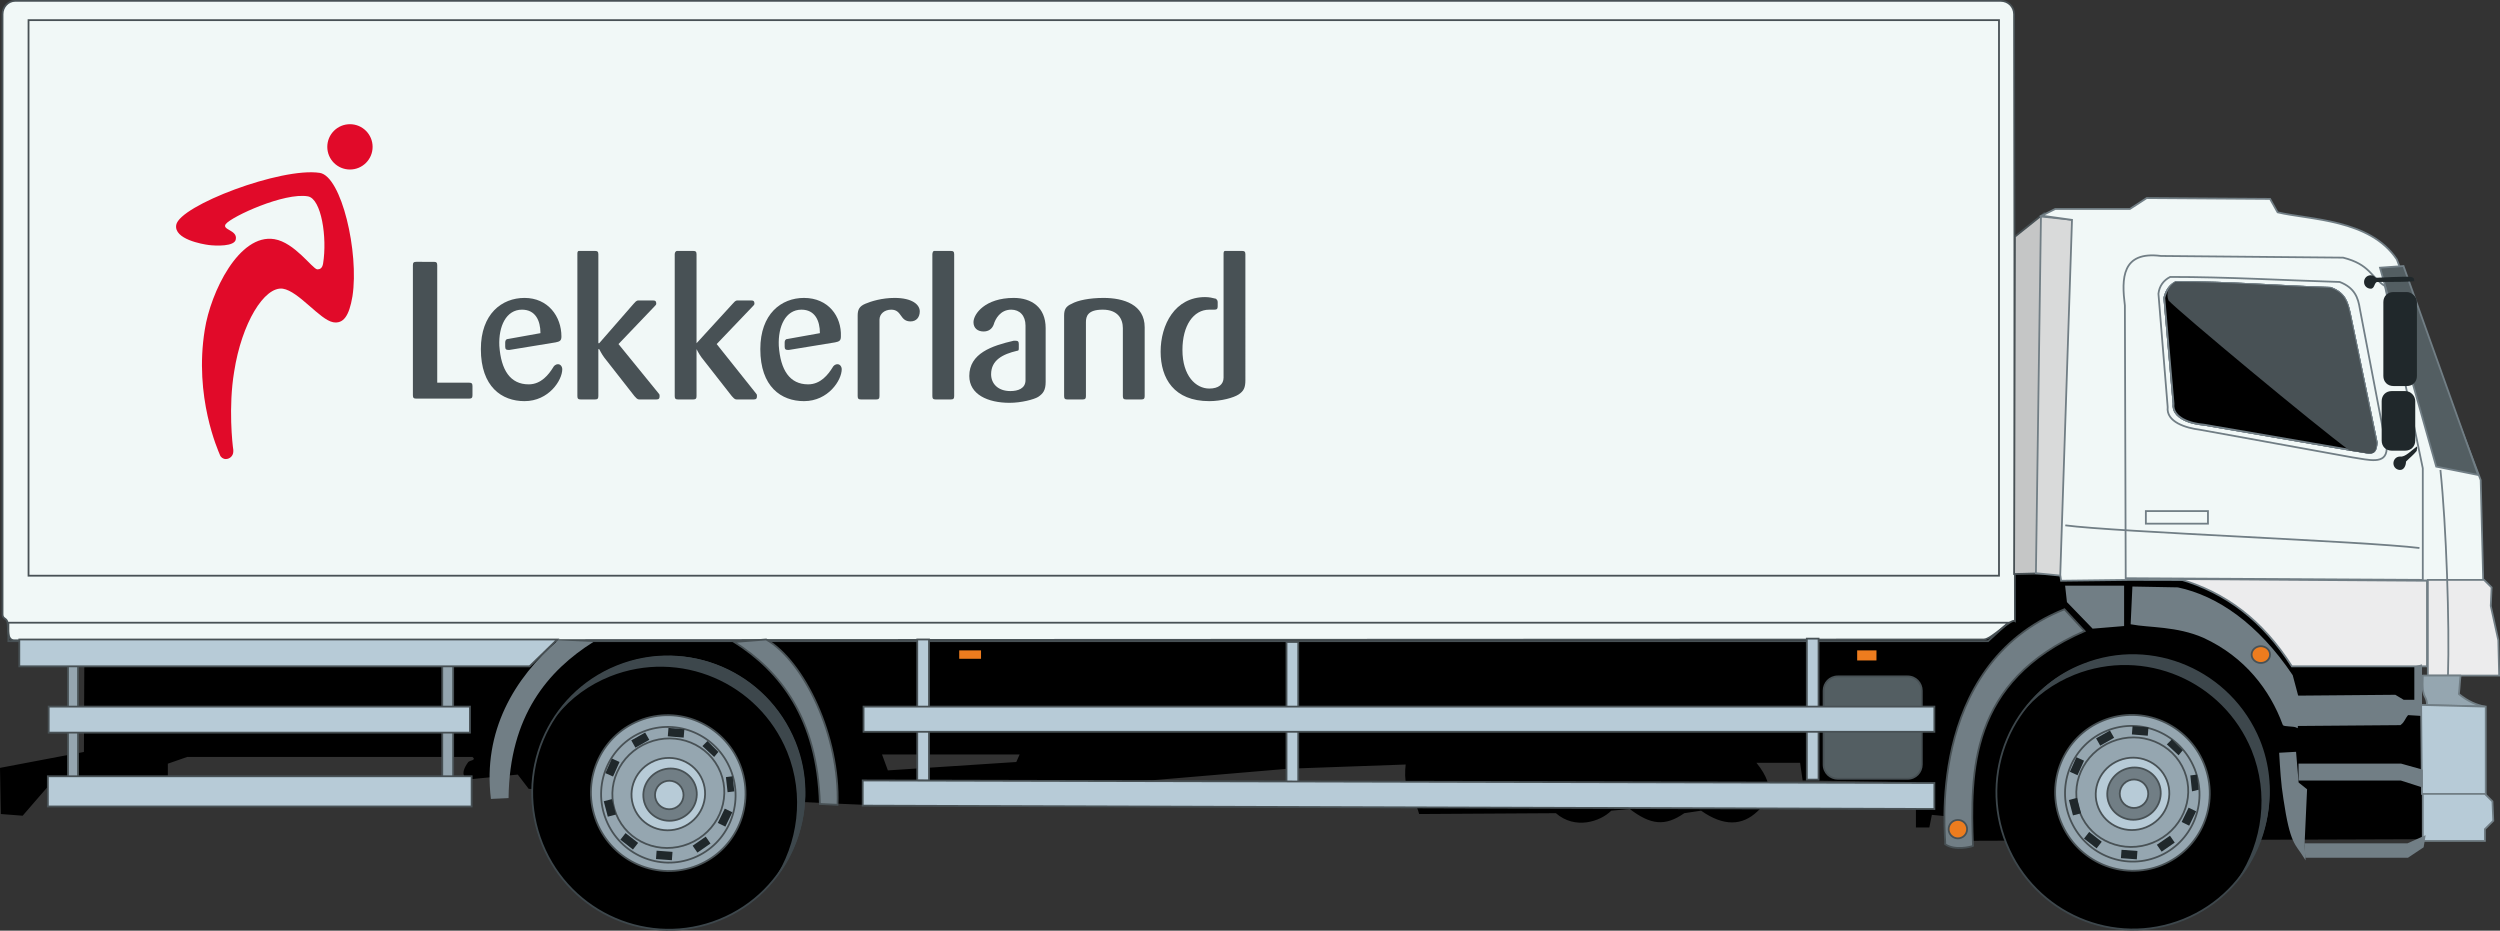 <!-- Generator: Adobe Illustrator 21.0.2, SVG Export Plug-In  -->
<svg version="1.1"
	 xmlns="http://www.w3.org/2000/svg" xmlns:xlink="http://www.w3.org/1999/xlink" xmlns:a="http://ns.adobe.com/AdobeSVGViewerExtensions/3.0/"
	 x="0px" y="0px" width="297.9px" height="110.9px" viewBox="0 0 297.9 110.9" style="enable-background:new 0 0 297.9 110.9;"
	 xml:space="preserve">
<rect x="0" y="0" width="297.9" height="110.9" fill="#333333" stroke="none"/>
<style type="text/css">
	.st0{fill-rule:evenodd;clip-rule:evenodd;}
	.st1{fill-rule:evenodd;clip-rule:evenodd;fill:#F1F8F7;stroke:#485155;stroke-width:0.216;stroke-miterlimit:22.926;}
	.st2{fill-rule:evenodd;clip-rule:evenodd;fill:none;stroke:#485155;stroke-width:0.216;stroke-miterlimit:22.926;}
	.st3{fill-rule:evenodd;clip-rule:evenodd;fill:#C5C6C6;stroke:#485155;stroke-width:0.216;stroke-miterlimit:22.926;}
	.st4{fill-rule:evenodd;clip-rule:evenodd;fill:#D9DADA;stroke:#717E85;stroke-width:0.216;stroke-miterlimit:22.926;}
	.st5{fill-rule:evenodd;clip-rule:evenodd;fill:#F1F8F7;stroke:#717E85;stroke-width:0.216;stroke-miterlimit:22.926;}
	.st6{fill-rule:evenodd;clip-rule:evenodd;fill:#ECECED;stroke:#717E85;stroke-width:0.216;stroke-miterlimit:22.926;}
	
		.st7{fill-rule:evenodd;clip-rule:evenodd;fill:#95A6B0;stroke:#717E85;stroke-width:0.216;stroke-linejoin:round;stroke-miterlimit:22.926;}
	.st8{fill-rule:evenodd;clip-rule:evenodd;fill:#B7CBD7;stroke:#717E85;stroke-width:0.216;stroke-miterlimit:22.926;}
	.st9{fill-rule:evenodd;clip-rule:evenodd;fill:#717E85;stroke:#717E85;stroke-width:0.216;stroke-miterlimit:22.926;}
	.st10{fill-rule:evenodd;clip-rule:evenodd;fill:#717E85;stroke:#485155;stroke-width:0.216;stroke-miterlimit:22.926;}
	.st11{fill-rule:evenodd;clip-rule:evenodd;fill:#9C9D9D;stroke:#717E85;stroke-width:0.216;stroke-miterlimit:22.926;}
	.st12{fill-rule:evenodd;clip-rule:evenodd;fill:#ED7C1E;stroke:#485155;stroke-width:0.216;stroke-miterlimit:22.926;}
	.st13{fill-rule:evenodd;clip-rule:evenodd;fill:#535E62;stroke:#485155;stroke-width:0.216;stroke-miterlimit:22.926;}
	.st14{fill-rule:evenodd;clip-rule:evenodd;fill:#ED7C1E;}
	.st15{fill-rule:evenodd;clip-rule:evenodd;fill:#717E85;}
	.st16{fill-rule:evenodd;clip-rule:evenodd;fill:#95A6B0;stroke:#485155;stroke-width:0.216;stroke-miterlimit:22.926;}
	.st17{fill-rule:evenodd;clip-rule:evenodd;fill:#535E62;stroke:#717E85;stroke-width:0.216;stroke-miterlimit:22.926;}
	.st18{fill-rule:evenodd;clip-rule:evenodd;fill:none;stroke:#717E85;stroke-width:0.216;stroke-miterlimit:22.926;}
	.st19{fill-rule:evenodd;clip-rule:evenodd;fill:#E10A29;}
	.st20{fill-rule:evenodd;clip-rule:evenodd;fill:#485155;}
	.st21{fill-rule:evenodd;clip-rule:evenodd;fill:#76888F;stroke:#717E85;stroke-width:0.216;stroke-miterlimit:22.926;}
	.st22{fill-rule:evenodd;clip-rule:evenodd;fill:#20282B;}
	.st23{fill-rule:evenodd;clip-rule:evenodd;stroke:#717E85;stroke-width:0.216;stroke-miterlimit:22.926;}
	.st24{fill-rule:evenodd;clip-rule:evenodd;fill:#B7CBD7;stroke:#485155;stroke-width:0.216;stroke-miterlimit:22.926;}
	.st25{fill-rule:evenodd;clip-rule:evenodd;stroke:#3D474C;stroke-width:0.216;stroke-miterlimit:22.926;}
	.st26{fill-rule:evenodd;clip-rule:evenodd;fill:#3D474C;}
</style>
<defs>
</defs>
<g>
	<path class="st0" d="M288.6,68.6L10.1,67.8L10,89.6L0,91.5L0.1,97l2.6,0.2l3.2-3.7l11.4,0l0.3-1l2.4,0.1L20,91l2.3-0.8l34,0
		c0.5,0.4-0.3,0.4-0.5,0.6c-1.1,1.5-0.5,2.2,0.8,2l5.1-0.5l1.3,1.7l35.3,1.7l4.6,0.2l50.6-4.3l14-0.5c-0.1,0.8-0.1,1.9,0.1,2.5
		c0.4,1.4,1.2,2.1,1.5,3.4l16.3-0.1c2.3,2,5.3,1,6.6-0.3l2.2-0.2c2.5,1.9,4.2,2.1,6.5,0.5l2-0.3c2.7,1.9,4.9,1.8,6.7,0.1
		c1.1-1,2.5-2.6-0.1-5.8l5.2,0l0.3,2.1l13.5,0.2v5.4l1.6,0l0.3-1.5l2.1,0.2l-0.3,2.9l56.6-0.2V68.6L288.6,68.6z M121.5,89.9
		l-0.4,0.9l-15.3,1l-0.7-1.9H121.5z"/>
	<path class="st1" d="M238.4,0.1H1.8C1,0.1,0.3,0.8,0.3,1.7v71.5c0,0.6,0.5,0.4,0.6,1c0.1,0.7-0.1,2.1,0.8,2.1l234.7-0.1
		c0.9,0,3.2-2.5,3.7-2.2L240,1.7C240,0.8,239.3,0.1,238.4,0.1z"/>
	<rect x="3.4" y="2.4" class="st2" width="234.8" height="66.2"/>
	<polygon class="st2" points="239.3,74.2 1,74.2 1,76.4 236.9,76.4 	"/>
	<path class="st3" d="M243.6,25.4l-3.5,2.8l-0.1,40.2c1.5,0,3-0.2,5.7,0.1l0.4-42.2L243.6,25.4z"/>
	<polygon class="st4" points="247,26.2 243.2,25.8 242.6,68.3 245.6,68.6 	"/>
	<path class="st5" d="M285.6,30.9c-3.2-4.8-10.4-4.7-14.2-5.6l-0.9-1.6l-14.7-0.1l-2,1.3l-8.9,0l-1.6,0.8l3.6,0.5l-1.4,42.3l0.1,0.7
		l8.2-0.1l42.1,0.1l-0.3-12L285.6,30.9z"/>
	<polygon class="st6" points="296,69.1 289.3,69.1 289.3,80.5 297.8,80.5 297.7,76.3 296.8,72.2 296.9,70 	"/>
	<path class="st6" d="M289.1,69.2l-29.4-0.2c5.5,1.6,9.9,4.9,13.4,10.4h16.1V69.2z"/>
	<path class="st7" d="M293.2,80.5c-1.6,0-2.9,0-4.5,0c0,0.6-0.1,1.5,0.1,2.1c0.1,0.5,0.4,0.6,0.4,1.4c2.5,0.1,4.4,0.1,6.9,0.2
		c-1-0.2-2-0.6-3.1-1.5C293.1,81.9,293.1,81.3,293.2,80.5z"/>
	<polygon class="st8" points="296.2,84.2 288.5,84 288.6,94.6 296.2,94.6 	"/>
	<polygon class="st8" points="296.1,94.6 288.7,94.6 288.7,100.2 296.1,100.2 296.1,98.8 297.1,97.8 297,95.5 	"/>
	<path class="st9" d="M285.4,82.9l-11.6,0.1l-0.1,3.4l12.3-0.1c0.5-0.4,0.4-0.6,0.9-1.2l1.6,0.1l0-5.9l-0.7,0.2l0,4l-1.4,0
		L285.4,82.9z"/>
	<polygon class="st9" points="286.1,91.1 274,91.1 274,92.9 286.1,92.9 288.6,93.7 288.6,91.8 	"/>
	<polygon class="st9" points="274.7,100.6 274.8,102.1 286.9,102.1 288.7,100.9 288.9,99.7 286.9,100.6 	"/>
	<path class="st9" d="M273.5,89.7l-1.8,0.1c0.1,1.7,0.2,3.6,0.5,5.4c0.8,5.4,1.4,5.3,2.4,6.9l-0.1-1.4l0.3-6.6l-1-0.8L273.5,89.7z"
		/>
	<path class="st9" d="M273.1,80.5c-4.1-6.1-8.9-9.4-13.6-10.4l-5.3-0.1l-0.2,4.3c2.1,0.4,5.4,0.2,8.6,1.6c5,2.3,8,6.3,9.5,10.4
		c0,0.2,1.2,0.1,1.6,0.3l0.2-3.1L273.1,80.5z"/>
	<path class="st10" d="M246,72.6l2.4,2.6c-13.8,6-13.6,16.8-13.3,25.6c-0.2,0.1-2.2,0.6-3.3-0.2C231.9,100.3,229.2,79.3,246,72.6z"
		/>
	<polygon class="st9" points="253,69.9 246.2,69.9 246.4,71.7 249.4,74.8 253,74.5 253,71.4 	"/>
	<path class="st11" d="M277.7,34.3c-6.4-0.2-12-0.7-18.4-0.7c-0.8,0.4-1.2,1.1-1.4,1.9l1.1,12.6c-0.2,1.7,2.1,2.4,3.6,2.5l17.4,3
		c2.4,0.3,3.1,0.9,3.2-0.9L280,37.3C279.7,36,279.4,34.9,277.7,34.3z"/>
	<ellipse class="st12" cx="269.4" cy="78" rx="1.1" ry="1"/>
	<ellipse class="st12" cx="233.3" cy="98.8" rx="1.1" ry="1.1"/>
	<path class="st13" d="M227.3,80.6h-8.3c-1,0-1.7,0.8-1.7,1.7v8.8c0,1,0.8,1.7,1.7,1.7h8.3c1,0,1.7-0.8,1.7-1.7v-8.8
		C229,81.4,228.3,80.6,227.3,80.6z"/>
	<rect x="221.3" y="77.5" class="st14" width="2.3" height="1.2"/>
	<rect x="114.3" y="77.5" class="st14" width="2.6" height="1"/>
	<path class="st10" d="M91.3,76.2l-3.8,0.3c5.5,3.5,9.9,9.1,10.2,19.3l2.1,0.1C100.1,87.7,95.8,78.8,91.3,76.2z"/>
	<path class="st15" d="M66.5,76.3l4.2,0.2c-5.4,3.4-10,8.8-10.1,18.6l-2.1,0.1C57.5,87.1,61.3,80.8,66.5,76.3z"/>
	<rect x="52.7" y="76.4" class="st16" width="1.3" height="17.3"/>
	<rect x="8.1" y="76.6" class="st16" width="1.2" height="17.1"/>
	<polygon class="st17" points="286.4,31.7 283.6,31.9 290.3,55.6 295.3,56.6 	"/>
	<path class="st18" d="M284.2,34.1c-1.7-1.1-1.8-2.6-5-3.4l-21.7-0.2c-4.7-0.6-4.7,2.7-4.3,5.9l0.1,32.5l35.4,0.2l0-13.3L284.2,34.1
		z"/>
	<rect x="255.7" y="60.9" class="st18" width="7.4" height="1.5"/>
	<path class="st18" d="M288.3,65.3c-6.5-0.8-36.2-1.9-42.2-2.7"/>
	<path class="st18" d="M290.8,56c0.7,6.6,1.1,18.5,0.9,24.5"/>
	<g>
		<circle class="st19" cx="41.7" cy="17.5" r="2.7"/>
		<path class="st19" d="M26.9,54.7c0.5,0,0.9-0.4,0.9-0.9c0-0.1,0-0.1,0-0.2c-0.1-0.6-0.6-5.1,0.1-9.3c0.9-5.8,3.6-10.2,5.8-9.9
			c1.9,0.3,4.4,3.7,6,4c1.2,0.2,1.9-0.7,2.3-3.1c0.8-5.2-1.3-14.3-3.9-14.7c-4.6-0.7-16.7,3.9-17.1,6.2c-0.3,1.7,3.1,2.3,3.9,2.4
			c0.8,0.1,3.1,0.2,3.2-0.7c0.2-1.1-1.7-1.1-1.2-1.8c0.7-0.9,7-3.8,9.8-3.3c1.6,0.3,2.3,4.9,1.8,8c-0.1,0.6-0.4,0.7-0.7,0.7
			c-0.6-0.1-2.7-3.2-5.1-3.6c-4.2-0.7-7.6,6.3-8.3,10.8c-1.3,8,1.6,14.4,1.8,14.9C26.3,54.5,26.6,54.7,26.9,54.7z"/>
		<path class="st20" d="M69,29.9c-0.2,0-0.2,0.2-0.2,0.4v16.9c0,0.3,0.1,0.4,0.4,0.4h1.7c0.3,0,0.4-0.1,0.4-0.4v-5.6h0.1
			c0,0,0.3,0.6,0.6,1l3.6,4.6c0.2,0.2,0.3,0.4,0.6,0.4h2c0.3,0,0.4-0.1,0.4-0.4c0-0.1,0-0.2-0.1-0.3L73.7,41l4.3-4.5
			c0.1-0.1,0.2-0.2,0.2-0.3c0-0.3-0.1-0.4-0.4-0.4h-1.7c-0.3,0-0.4,0.2-0.6,0.4l-4.1,4.7h-0.1V30.3c0-0.3-0.1-0.4-0.4-0.4h-1.7
			C69.1,29.9,69.1,29.9,69,29.9z"/>
		<path class="st20" d="M80.7,29.9c-0.2,0-0.3,0.2-0.3,0.4v16.9c0,0.3,0.1,0.4,0.4,0.4h1.8c0.3,0,0.4-0.1,0.4-0.4v-5.6h0
			c0,0,0.3,0.6,0.6,1l3.6,4.6c0.2,0.2,0.3,0.4,0.6,0.4h2c0.3,0,0.4-0.1,0.4-0.4c0-0.1,0-0.2-0.1-0.3L85.4,41l4.3-4.5
			c0.1-0.1,0.2-0.2,0.2-0.3c0-0.3-0.1-0.4-0.4-0.4h-1.6c-0.3,0-0.4,0.2-0.6,0.4L83,40.9h0V30.3c0-0.3-0.1-0.4-0.4-0.4h-1.8
			C80.7,29.9,80.7,29.9,80.7,29.9z"/>
		<path class="st20" d="M111.3,29.9c-0.1,0-0.2,0.2-0.2,0.4v16.9c0,0.3,0.1,0.4,0.4,0.4h1.8c0.3,0,0.4-0.1,0.4-0.4V30.3
			c0-0.3-0.1-0.4-0.4-0.4h-1.8C111.4,29.9,111.4,29.9,111.3,29.9z"/>
		<path class="st20" d="M146,29.9c-0.2,0-0.2,0.2-0.2,0.4V45c0,0.8-0.6,1.3-1.7,1.3c-1.6,0-3.2-1.5-3.2-4.6c0-2.9,1.3-4.8,3.2-4.8
			c0.2,0,0.4,0,0.5,0c0,0,0.1,0,0.1,0c0.3,0,0.4-0.1,0.4-0.4v-0.5c0-0.2-0.1-0.3-0.2-0.4c-0.4-0.1-0.8-0.2-1.3-0.2
			c-3.6,0-5.3,3.3-5.3,6.5c0,3.2,1.6,5.9,5.8,5.9c1.4,0,2.9-0.4,3.5-0.8c0.6-0.4,0.8-0.8,0.8-1.7V30.3c0-0.3-0.1-0.4-0.4-0.4h-1.8
			C146.1,29.9,146,29.9,146,29.9z"/>
		<path class="st20" d="M49.6,31.2c-0.3,0-0.4,0.1-0.4,0.4v15.5c0,0.3,0.1,0.4,0.4,0.4h6.3c0.3,0,0.4-0.1,0.4-0.4v-1.1
			c0-0.3-0.1-0.4-0.4-0.4h-3.8v-14c0-0.3-0.1-0.4-0.4-0.4H49.6z"/>
		<path class="st20" d="M62.5,35.5c-2.7,0-5.2,1.9-5.2,6.1c0,4.5,2.5,6.2,5.2,6.2c2.9,0,4.5-2.5,4.5-3.8c0-0.3-0.2-0.6-0.5-0.6
			c-0.3,0-0.5,0.2-0.6,0.4c-0.5,0.8-1.4,2-2.9,2c-2.2,0-3.3-1.7-3.5-4.6c-0.1-2.3,0.8-4.3,2.7-4.3c1.6,0,2.2,1.3,2.2,2.8l-3.9,0.7
			c-0.2,0-0.3,0.2-0.3,0.4v0.5c0,0.3,0.1,0.4,0.4,0.4c0,0,0.1,0,0.1,0l5.5-0.9c0.5-0.1,0.7-0.2,0.7-0.7
			C66.9,37.7,65.3,35.5,62.5,35.5z"/>
		<path class="st20" d="M95.8,35.5c-2.7,0-5.2,1.9-5.2,6.1c0,4.5,2.5,6.2,5.2,6.2c2.9,0,4.5-2.5,4.5-3.8c0-0.3-0.2-0.6-0.5-0.6
			c-0.3,0-0.5,0.2-0.6,0.4c-0.5,0.8-1.4,2-2.9,2c-2.2,0-3.3-1.7-3.5-4.6c-0.1-2.3,0.8-4.3,2.7-4.3c1.6,0,2.2,1.3,2.2,2.8l-3.9,0.7
			c-0.2,0-0.3,0.2-0.3,0.4v0.5c0,0.3,0.1,0.4,0.4,0.4c0,0,0.1,0,0.1,0l5.5-0.9c0.5-0.1,0.7-0.2,0.7-0.7
			C100.3,37.7,98.7,35.5,95.8,35.5z"/>
		<path class="st20" d="M106.6,35.5c-1.5,0-2.8,0.4-3.5,0.7c-0.7,0.3-0.9,0.7-0.9,1.4v9.6c0,0.3,0.1,0.4,0.4,0.4h1.8
			c0.3,0,0.4-0.1,0.4-0.4v-9.1c0-0.7,0.6-1.2,1.4-1.2c1.3,0,1,1.4,2.3,1.4c0.7,0,1.1-0.5,1.1-1.2C109.6,36.3,108.7,35.5,106.6,35.5z
			"/>
		<path class="st20" d="M120.8,35.5c-3.4,0-4.8,1.9-4.8,2.9c0,0.7,0.5,1.1,1.2,1.1c0.6,0,1-0.3,1.2-0.8c0.2-0.7,0.8-1.8,2.1-1.8
			c1,0,1.7,0.7,1.7,1.9v6.5c0,1-0.9,1.3-1.8,1.3c-1.5,0-2.3-0.9-2.3-2c0-1.7,1.4-2.4,3.1-2.8c0.2,0,0.2-0.1,0.2-0.4v-0.4
			c0-0.3-0.1-0.4-0.4-0.4c-0.1,0-0.1,0-0.2,0c-2.6,0.6-5.3,1.5-5.3,4.2c0,2.2,2.2,3.2,4.8,3.2c1.4,0,2.9-0.4,3.4-0.7
			c0.6-0.4,0.9-0.8,0.9-1.8v-6.4C124.6,36.6,122.9,35.5,120.8,35.5z"/>
		<path class="st20" d="M131.5,35.5c-1.7,0-3.1,0.3-3.8,0.7c-0.7,0.3-0.9,0.7-0.9,1.4v9.6c0,0.3,0.1,0.4,0.4,0.4h1.8
			c0.3,0,0.4-0.1,0.4-0.4v-8.8c0-0.7,0.2-1.5,2-1.5c1.8,0,2.4,1.1,2.4,2.2v8.1c0,0.3,0.1,0.4,0.4,0.4h1.8c0.3,0,0.4-0.1,0.4-0.4V39
			C136.4,36.3,133.9,35.5,131.5,35.5z"/>
	</g>
	<path class="st21" d="M277.7,34.3c-6.4-0.2-12-0.7-18.4-0.7c-0.8,0.4-1.2,1.1-1.4,1.9l1.1,12.6c-0.2,1.7,2.1,2.4,3.6,2.5l17.4,3
		c2.4,0.3,3.1,0.9,3.2-0.9L280,37.3C279.7,36,279.4,34.9,277.7,34.3z"/>
	<path class="st22" d="M282.5,32.8c-0.5,0-0.8,0.4-0.8,0.8c0,0.5,0.4,0.8,0.8,0.8c0.5,0,0.4-0.8,0.8-0.8c1.9,0,3.7,0,4.4-0.1
		c-0.1-0.1,0.1-0.4-0.4-0.5c-0.5-0.1-4.1,0.1-4.2,0.1C283,33,282.8,32.8,282.5,32.8z"/>
	<path class="st18" d="M278.8,33.6c-6.7-0.2-13.4-0.6-20.2-0.6c-0.8,0.4-1.3,1.1-1.4,2l1.1,13.5c-0.2,1.8,2.2,2.5,3.8,2.7l18.2,3.3
		c2,0.3,4,0.9,4.1-1l-3.2-16.7C281,35.5,280.6,34.3,278.8,33.6L278.8,33.6z M277.7,34.3c-6.4-0.2-12-0.7-18.4-0.7
		c-0.8,0.4-1.2,1.1-1.4,1.9l1.1,12.6c-0.2,1.7,2.1,2.4,3.6,2.5l17.4,3c2.4,0.3,3.1,0.9,3.2-0.9L280,37.3
		C279.7,36,279.4,34.9,277.7,34.3z"/>
	<path class="st23" d="M277.7,34.3c-6.4-0.2-12-0.7-18.4-0.7c-0.8,0.4-1.2,1.1-1.4,1.9l1.1,12.6c-0.2,1.7,2.1,2.4,3.6,2.5l17.4,3
		c2.4,0.3,3.1,0.9,3.2-0.9L280,37.3C279.7,36,279.4,34.9,277.7,34.3z"/>
	<path class="st20" d="M280,53.7c2.5,0.3,3.1,0.9,3.2-0.9L280,37.3c-0.3-1.3-0.6-2.4-2.3-3c-6.4-0.2-12-0.7-18.5-0.7
		c-0.9,0.6-1.1,1.4-0.8,2.2C259.7,37.2,275.9,50.7,280,53.7z"/>
	<rect x="215.3" y="76.1" class="st24" width="1.4" height="16.8"/>
	<rect x="153.3" y="76.5" class="st24" width="1.4" height="16.8"/>
	<rect x="109.3" y="76.2" class="st24" width="1.4" height="16.8"/>
	<rect x="5.8" y="84.2" class="st24" width="50.2" height="3.1"/>
	<rect x="5.7" y="92.5" class="st24" width="50.5" height="3.6"/>
	<polygon class="st24" points="2.3,76.2 66.4,76.2 63.1,79.4 2.3,79.4 	"/>
	<rect x="102.9" y="84.2" class="st24" width="127.6" height="3"/>
	<polygon class="st24" points="230.5,93.3 102.8,93 102.8,96 230.5,96.4 	"/>
	<path class="st22" d="M286.8,34.8h-1.6c-0.7,0-1.2,0.5-1.2,1.2v8.8c0,0.7,0.5,1.2,1.2,1.2h1.6c0.7,0,1.2-0.5,1.2-1.2V36
		C288,35.4,287.4,34.8,286.8,34.8z"/>
	<path class="st22" d="M286.6,46.6h-1.6c-0.7,0-1.2,0.5-1.2,1.2v4.7c0,0.7,0.5,1.2,1.2,1.2h1.6c0.7,0,1.2-0.5,1.2-1.2v-4.7
		C287.8,47.2,287.3,46.6,286.6,46.6z"/>
	<path class="st22" d="M286,54.4c-0.5,0-0.8,0.4-0.8,0.8c0,0.5,0.4,0.8,0.8,0.8c0.5,0,0.7-0.6,0.7-1c0.6-0.6,0.8-0.7,1.3-1.3
		c-0.1-0.1,0.1-0.1,0-0.5C287.3,53.7,286.6,54.5,286,54.4z"/>
	<g>
		
			<ellipse transform="matrix(0.927 -0.374 0.374 0.927 -29.598 36.713)" class="st25" cx="79.7" cy="94.5" rx="16.2" ry="16.3"/>
		<g>
			
				<ellipse transform="matrix(0.927 -0.374 0.374 0.927 -29.598 36.713)" class="st16" cx="79.7" cy="94.5" rx="9.2" ry="9.3"/>
			
				<ellipse transform="matrix(0.927 -0.374 0.374 0.927 -29.628 36.74)" class="st24" cx="79.7" cy="94.6" rx="4.4" ry="4.3"/>
			
				<ellipse transform="matrix(0.927 -0.374 0.374 0.927 -29.585 36.725)" class="st2" cx="79.7" cy="94.5" rx="6.7" ry="6.5"/>
			<ellipse transform="matrix(0.927 -0.374 0.374 0.927 -29.659 36.726)" class="st2" cx="79.7" cy="94.7" rx="8" ry="8.1"/>
			
				<rect x="85.5" y="96.9" transform="matrix(0.437 -0.899 0.899 0.437 -38.942 132.581)" class="st22" width="1.9" height="1"/>
			
				<rect x="82.7" y="100.2" transform="matrix(0.822 -0.569 0.569 0.822 -42.46 65.467)" class="st22" width="1.9" height="1"/>
			
				<rect x="78.7" y="101" transform="matrix(7.388359e-02 -0.997 0.997 7.388359e-02 -28.344 173.366)" class="st22" width="1" height="1.9"/>
			
				<rect x="74.5" y="99.3" transform="matrix(0.615 -0.788 0.788 0.615 -50.14 97.696)" class="st22" width="1" height="1.9"/>
			
				<rect x="72.1" y="95.3" transform="matrix(0.968 -0.253 0.253 0.968 -21.96 21.468)" class="st22" width="1" height="1.9"/>
			
				<rect x="72.1" y="91" transform="matrix(0.408 -0.913 0.913 0.408 -40.362 120.824)" class="st22" width="1.9" height="1"/>
			
				<rect x="75.3" y="87.7" transform="matrix(0.87 -0.494 0.494 0.87 -33.612 49.123)" class="st22" width="1.9" height="1"/>
			
				<rect x="80" y="86.4" transform="matrix(8.197565e-02 -0.997 0.997 8.197565e-02 -13.125 160.416)" class="st22" width="1" height="1.9"/>
			
				<ellipse transform="matrix(0.927 -0.374 0.374 0.927 -29.64 36.786)" class="st10" cx="79.9" cy="94.7" rx="3.2" ry="3.1"/>
			
				<ellipse transform="matrix(0.927 -0.374 0.374 0.927 -29.642 36.79)" class="st24" cx="79.8" cy="94.7" rx="1.7" ry="1.7"/>
			<polygon class="st22" points="83.7,88.9 85.1,90.2 85.6,89.6 84.3,88.3 			"/>
			<polygon class="st22" points="86.5,92.6 86.7,94.4 87.5,94.3 87.3,92.5 			"/>
		</g>
		<path class="st26" d="M73.7,79.3c-3.1,1.2-5.6,3.3-7.3,5.9c1.6-2,3.8-3.6,6.3-4.6c8.3-3.3,17.7,0.7,21.1,9
			c2.1,5.2,1.3,10.9-1.6,15.3c3.7-4.4,4.9-10.8,2.6-16.5C91.4,80,82,76,73.7,79.3z"/>
	</g>
	<g>
		
			<ellipse transform="matrix(0.927 -0.374 0.374 0.927 -16.845 102.039)" class="st25" cx="254.2" cy="94.4" rx="16.2" ry="16.3"/>
		<g>
			
				<ellipse transform="matrix(0.927 -0.374 0.374 0.927 -16.845 102.038)" class="st16" cx="254.2" cy="94.4" rx="9.2" ry="9.3"/>
			
				<ellipse transform="matrix(0.927 -0.374 0.374 0.927 -16.875 102.066)" class="st24" cx="254.2" cy="94.5" rx="4.4" ry="4.3"/>
			
				<ellipse transform="matrix(0.927 -0.374 0.374 0.927 -16.831 102.051)" class="st2" cx="254.2" cy="94.3" rx="6.7" ry="6.5"/>
			
				<ellipse transform="matrix(0.927 -0.374 0.374 0.927 -16.905 102.053)" class="st2" cx="254.2" cy="94.5" rx="8" ry="8.1"/>
			
				<rect x="260" y="96.7" transform="matrix(0.437 -0.899 0.899 0.437 59.41 289.431)" class="st22" width="1.9" height="1"/>
			
				<rect x="257.2" y="100.1" transform="matrix(0.822 -0.569 0.569 0.822 -11.364 164.727)" class="st22" width="1.9" height="1"/>
			
				<rect x="253.2" y="100.9" transform="matrix(7.388359e-02 -0.997 0.997 7.388359e-02 133.424 347.244)" class="st22" width="1" height="1.9"/>
			
				<rect x="249" y="99.1" transform="matrix(0.615 -0.788 0.788 0.615 17.106 235.189)" class="st22" width="1" height="1.9"/>
			
				<rect x="246.6" y="95.2" transform="matrix(0.968 -0.253 0.253 0.968 -16.261 65.562)" class="st22" width="1" height="1.9"/>
			
				<rect x="246.6" y="90.9" transform="matrix(0.408 -0.913 0.913 0.408 63.041 280.026)" class="st22" width="1.9" height="1"/>
			
				<rect x="249.8" y="87.5" transform="matrix(0.87 -0.494 0.494 0.87 -10.781 135.26)" class="st22" width="1.9" height="1"/>
			
				<rect x="254.5" y="86.2" transform="matrix(8.197565e-02 -0.997 0.997 8.197565e-02 147.231 334.185)" class="st22" width="1" height="1.9"/>
			
				<ellipse transform="matrix(0.927 -0.374 0.374 0.927 -16.885 102.113)" class="st10" cx="254.4" cy="94.5" rx="3.2" ry="3.1"/>
			
				<ellipse transform="matrix(0.927 -0.374 0.374 0.927 -16.885 102.125)" class="st24" cx="254.4" cy="94.5" rx="1.7" ry="1.7"/>
			<polygon class="st22" points="258.2,88.7 259.6,90 260.1,89.4 258.8,88.1 			"/>
			<polygon class="st22" points="261,92.4 261.2,94.3 262,94.1 261.8,92.3 			"/>
		</g>
		<path class="st26" d="M248.2,79.1c-3.1,1.2-5.6,3.3-7.3,5.9c1.6-2,3.8-3.6,6.3-4.6c8.3-3.3,17.7,0.7,21.1,9
			c2.1,5.2,1.3,10.9-1.6,15.3c3.7-4.4,4.9-10.8,2.6-16.5C265.9,79.9,256.5,75.8,248.2,79.1z"/>
	</g>
</g>
</svg>
